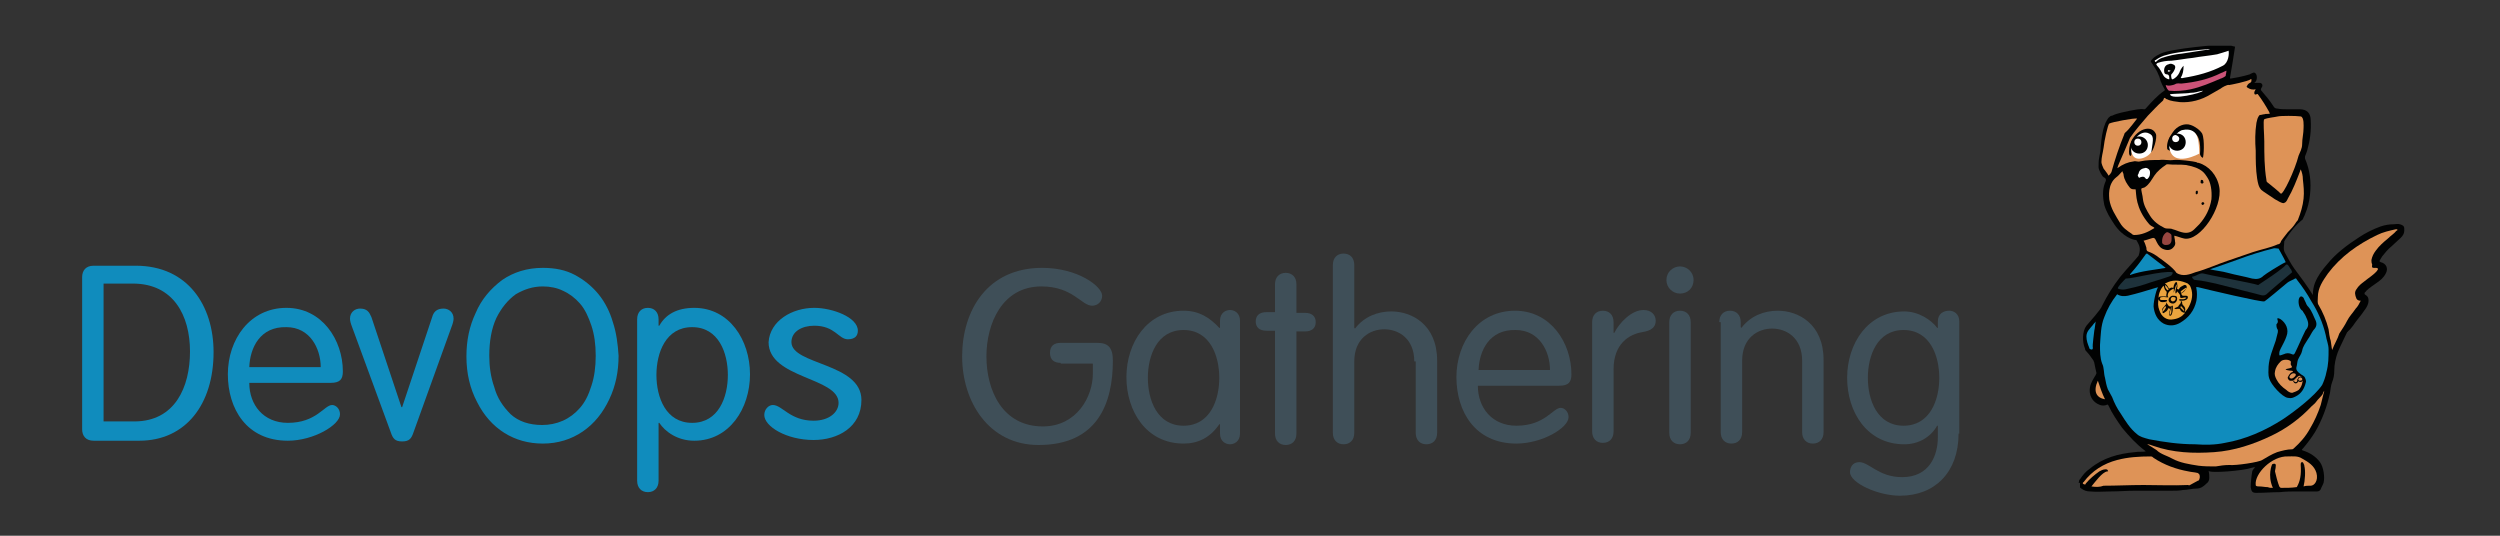 <?xml version="1.0" encoding="utf-8"?>
<!-- Generator: Adobe Illustrator 23.0.6, SVG Export Plug-In . SVG Version: 6.00 Build 0)  -->
<svg version="1.1" id="Ebene_1" xmlns="http://www.w3.org/2000/svg" xmlns:xlink="http://www.w3.org/1999/xlink" x="0px" y="0px"
	 viewBox="0 0 350 75" style="enable-background:new 0 0 350 75;" xml:space="preserve">
<rect x="0" y="0" width="350" height="75" fill="#333333" stroke="none"/>
<style type="text/css">
	.Grün_x0020_bogenförmig{fill:url(#SVGID_1_);stroke:#FFFFFF;stroke-width:0.25;stroke-miterlimit:1;}
	.st0{fill:#108CBD;}
	.st1{fill:#3F4F58;}
	.st2{clip-path:url(#SVGID_3_);}
	.st3{clip-path:url(#SVGID_5_);fill-rule:evenodd;clip-rule:evenodd;fill:#77757A;}
	.st4{clip-path:url(#SVGID_5_);fill-rule:evenodd;clip-rule:evenodd;fill:#010202;}
	.st5{clip-path:url(#SVGID_5_);fill-rule:evenodd;clip-rule:evenodd;fill:#108CBD;}
	.st6{clip-path:url(#SVGID_5_);fill-rule:evenodd;clip-rule:evenodd;fill:#DE9357;}
	.st7{clip-path:url(#SVGID_5_);fill-rule:evenodd;clip-rule:evenodd;fill:#FFFFFF;}
	.st8{clip-path:url(#SVGID_5_);fill-rule:evenodd;clip-rule:evenodd;fill:#1E323B;}
	.st9{clip-path:url(#SVGID_5_);fill-rule:evenodd;clip-rule:evenodd;fill:#EBA43E;}
	.st10{clip-path:url(#SVGID_5_);fill-rule:evenodd;clip-rule:evenodd;fill:#CC5378;}
	.st11{clip-path:url(#SVGID_5_);fill-rule:evenodd;clip-rule:evenodd;fill:#984640;}
	.st12{clip-path:url(#SVGID_5_);fill-rule:evenodd;clip-rule:evenodd;fill:#EBA33E;}
	.st13{clip-path:url(#SVGID_5_);fill-rule:evenodd;clip-rule:evenodd;fill:#0A0702;}
	.st14{clip-path:url(#SVGID_5_);fill-rule:evenodd;clip-rule:evenodd;fill:#FEFEFE;}
	.st15{clip-path:url(#SVGID_5_);fill-rule:evenodd;clip-rule:evenodd;fill:#FCFCFD;}
	.st16{clip-path:url(#SVGID_5_);fill-rule:evenodd;clip-rule:evenodd;fill:#FCFCFC;}
	.st17{clip-path:url(#SVGID_5_);fill-rule:evenodd;clip-rule:evenodd;fill:#E9A23D;}
	.st18{clip-path:url(#SVGID_5_);fill-rule:evenodd;clip-rule:evenodd;fill:#E6A03D;}
	.st19{clip-path:url(#SVGID_5_);fill-rule:evenodd;clip-rule:evenodd;fill:#EEEEEF;}
	.st20{clip-path:url(#SVGID_5_);fill-rule:evenodd;clip-rule:evenodd;fill:#DD9256;}
	.st21{clip-path:url(#SVGID_5_);fill-rule:evenodd;clip-rule:evenodd;fill:#EAA33E;}
	.st22{fill:#0E8CBD;}
</style>
<linearGradient id="SVGID_1_" gradientUnits="userSpaceOnUse" x1="-67.75" y1="713.389" x2="-67.043" y2="712.682">
	<stop  offset="0" style="stop-color:#1DA238"/>
	<stop  offset="0.983" style="stop-color:#24391D"/>
</linearGradient>
<g>
	<path class="st0" d="M11.5,38.8c0-0.9,0.5-1.6,1.6-1.6H19c7.3,0,10.9,5.6,10.9,12.1c0,7.3-3.9,12.4-10.4,12.4h-6.4
		c-1.1,0-1.6-0.7-1.6-1.6V38.8z M14.5,59h4.3c5.7,0,7.8-4.8,7.8-9.8c0-5-2.3-9.5-8-9.5h-4.1V59z"/>
	<path class="st0" d="M34.9,53.6c0,3.1,2,5.6,5.4,5.6c4,0,5.1-2.5,6.2-2.5c0.5,0,1.1,0.5,1.1,1.3c0,1.5-3.7,3.7-7.3,3.7
		c-5.8,0-8.4-4.5-8.4-9.3c0-4.9,3.1-9.3,8.2-9.3c5,0,7.9,4.5,7.9,8.9c0,1.1-0.4,1.6-1.7,1.6H34.9z M44.9,51.4c0-2.6-1.5-5.6-4.8-5.6
		c-3.7-0.1-5.1,2.9-5.2,5.6H44.9z"/>
	<path class="st0" d="M49.3,45.8c-0.2-0.5-0.3-0.9-0.3-1.2c0-0.9,0.7-1.4,1.4-1.4c1,0,1.3,0.5,1.6,1.2l4.2,12.6h0.1l4.2-12.6
		c0.2-0.7,0.6-1.2,1.6-1.2c0.7,0,1.4,0.5,1.4,1.4c0,0.3-0.1,0.7-0.3,1.2l-5.3,14.7c-0.3,0.9-0.6,1.3-1.6,1.3c-1,0-1.3-0.4-1.6-1.3
		L49.3,45.8z"/>
	<path class="st0" d="M89.2,44.7c0-1,0.6-1.6,1.5-1.6c0.9,0,1.5,0.6,1.5,1.6v0.9h0.1c0.9-1.6,2.5-2.5,4.9-2.5c4.9,0,7.8,4.5,7.8,9.3
		s-2.9,9.3-7.8,9.3c-2.4,0-4.1-1.3-4.9-2.5h-0.1v8.1c0,1-0.6,1.6-1.5,1.6c-0.9,0-1.5-0.6-1.5-1.6V44.7z M96.9,59.2
		c3.7,0,5-3.6,5-6.7c0-3.1-1.3-6.7-5-6.7c-3.7,0-5,3.6-5,6.7C91.9,55.6,93.2,59.2,96.9,59.2z"/>
	<path class="st0" d="M114,43.1c2.5,0,6.1,1.3,6.1,3.2c0,0.7-0.4,1.2-1.4,1.2c-1.3,0-1.8-1.9-4.7-1.9c-1.7,0-3.2,0.8-3.2,2.3
		c0,3.2,9.8,2.9,9.8,8.1c0,3.8-3.3,5.6-6.7,5.6c-3.8,0-6.9-1.9-6.9-3.5c0-0.8,0.6-1.4,1.2-1.4c1.3,0,2.4,2.2,5.7,2.2
		c2.2,0,3.5-1.2,3.5-2.5c0-3.6-9.8-3.4-9.8-8.5C107.8,44.9,110.9,43.1,114,43.1z"/>
</g>
<g>
	<path class="st1" d="M148.5,50.8c-0.9,0-1.5-0.4-1.5-1.4c0-1,0.6-1.4,1.5-1.4h5.1c1.5,0,2.2,0.6,2.2,2.5c0,5.9-2.1,11.8-10.4,11.8
		c-7,0-10.7-6.1-10.7-12.4c0-6.4,3.5-12.4,11.2-12.4c5,0,8.4,2.6,8.4,3.9c0,0.8-0.6,1.4-1.4,1.4c-1.5,0-2.7-2.7-7.1-2.7
		c-5.5,0-7.7,5.2-7.7,9.8c0,4.7,2.2,9.8,7.9,9.8c4.7,0,7-4.1,7-7.4v-1.4H148.5z"/>
	<path class="st1" d="M173.6,60.7c0,1.1-0.8,1.5-1.4,1.5c-0.6,0-1.4-0.4-1.4-1.5v-1.3h-0.1c-1.3,1.9-3,2.7-5,2.7c-5.2,0-8-4.5-8-9.3
		s2.9-9.3,8-9.3c2.1,0,3.6,0.9,5,2.4h0.1v-1c0-1.1,0.8-1.5,1.4-1.5c0.6,0,1.4,0.4,1.4,1.5V60.7z M165.7,59.6c3.7,0,5-3.6,5-6.7
		c0-3.1-1.3-6.7-5-6.7c-3.7,0-5,3.6-5,6.7C160.7,56,162,59.6,165.7,59.6z"/>
	<path class="st1" d="M178.5,39.8c0-1,0.6-1.6,1.5-1.6s1.5,0.6,1.5,1.6v4h1.2c1,0,1.5,0.5,1.5,1.3s-0.5,1.3-1.5,1.3h-1.2v14.3
		c0,1-0.6,1.6-1.5,1.6s-1.5-0.6-1.5-1.6V46.3h-1.2c-1,0-1.5-0.5-1.5-1.3s0.5-1.3,1.5-1.3h1.2V39.8z"/>
	<path class="st1" d="M198,50.6c0-3.2-2.2-4.5-4.2-4.5c-2,0-4.2,1.3-4.2,4.5v10c0,1-0.6,1.6-1.5,1.6c-0.9,0-1.5-0.6-1.5-1.6V37.1
		c0-1,0.6-1.6,1.5-1.6c0.9,0,1.5,0.6,1.5,1.6v8.8l0.1,0.1c1.3-1.7,3.2-2.4,5.1-2.4c2.8,0,6.4,1.8,6.4,6.9v10.1c0,1-0.6,1.6-1.5,1.6
		c-0.9,0-1.5-0.6-1.5-1.6V50.6z"/>
	<path class="st1" d="M206.9,54c0,3.1,2,5.6,5.4,5.6c4,0,5.1-2.5,6.2-2.5c0.5,0,1.1,0.5,1.1,1.3c0,1.5-3.7,3.7-7.3,3.7
		c-5.8,0-8.4-4.5-8.4-9.3c0-4.9,3.1-9.3,8.2-9.3c5,0,7.9,4.5,7.9,8.9c0,1.1-0.4,1.6-1.7,1.6H206.9z M217,51.8c0-2.6-1.5-5.6-4.8-5.6
		c-3.7-0.1-5.1,2.9-5.2,5.6H217z"/>
	<path class="st1" d="M222.9,45.1c0-1,0.6-1.6,1.5-1.6c0.9,0,1.5,0.6,1.5,1.6v1.5h0.1c0.7-1.4,2.4-3.2,4.1-3.2
		c1.1,0,1.7,0.7,1.7,1.5c0,0.9-0.6,1.4-1.9,1.6c-1.8,0.3-4,1.6-4,5.2v8.7c0,1-0.6,1.6-1.5,1.6c-0.9,0-1.5-0.6-1.5-1.6V45.1z"/>
	<path class="st1" d="M235.2,37.3c1,0,1.9,0.8,1.9,1.9s-0.8,1.9-1.9,1.9c-1,0-1.9-0.8-1.9-1.9S234.2,37.3,235.2,37.3z M236.7,60.6
		c0,1-0.6,1.6-1.5,1.6c-0.9,0-1.5-0.6-1.5-1.6V45.1c0-1,0.6-1.6,1.5-1.6c0.9,0,1.5,0.6,1.5,1.6V60.6z"/>
	<path class="st1" d="M240.7,45.1c0-1,0.6-1.6,1.5-1.6c0.9,0,1.5,0.6,1.5,1.6v0.7l0.1,0.1c1.3-1.7,3.2-2.4,5.1-2.4
		c2.8,0,6.4,1.8,6.4,6.9v10.1c0,1-0.6,1.6-1.5,1.6c-0.9,0-1.5-0.6-1.5-1.6v-10c0-3.2-2.2-4.5-4.2-4.5c-2,0-4.2,1.3-4.2,4.5v10
		c0,1-0.6,1.6-1.5,1.6c-0.9,0-1.5-0.6-1.5-1.6V45.1z"/>
	<path class="st1" d="M274.2,60.7c0,5.4-3.3,8.7-8.2,8.7c-3.1,0-7-1.8-7-3.3c0-0.6,0.3-1.4,1.3-1.4c1.4,0,2.7,2.1,6,2.1
		c3.8,0,5-3,5-5.6v-1.6h-0.1c-0.9,1.6-2.6,2.6-4.6,2.6c-5.2,0-8-4.5-8-9.3s2.9-9.3,8-9.3c2,0,3.8,1.2,4.6,2.3h0.1V45
		c0-1.1,0.8-1.5,1.6-1.5c0.6,0,1.4,0.4,1.4,1.5V60.7z M266.5,59.6c3.7,0,5-3.6,5-6.7c0-3.1-1.3-6.7-5-6.7c-3.7,0-5,3.6-5,6.7
		C261.5,56,262.8,59.6,266.5,59.6z"/>
</g>
<g id="Dog_x5F_Original">
	<g>
		<defs>
			<rect id="SVGID_2_" x="291" y="6.4" width="45.6" height="62.6"/>
		</defs>
		<clipPath id="SVGID_3_">
			<use xlink:href="#SVGID_2_"  style="overflow:visible;"/>
		</clipPath>
		<g class="st2">
			<defs>
				<rect id="SVGID_4_" x="291" y="6.4" width="45.6" height="62.6"/>
			</defs>
			<clipPath id="SVGID_5_">
				<use xlink:href="#SVGID_4_"  style="overflow:visible;"/>
			</clipPath>
			<path class="st3" d="M336.6,32.4C336.6,32.4,336.6,32.4,336.6,32.4c0-0.1,0-0.2,0-0.3c0,0,0,0,0,0V32.4z"/>
			<path class="st4" d="M291,67.6c0.1-0.1,0-0.4,0.2-0.5c0.4-0.6,0.8-1.1,1.4-1.5c1.8-1.5,4-2.1,6.3-2.3c0.5-0.1,1,0,1.5-0.1
				c-0.1-0.1-0.1-0.1-0.1-0.1c-1.2-0.9-2.2-2-3.2-3.2c-0.7-1-1.4-2-1.9-3.1c-0.1-0.2-0.2-0.2-0.3-0.1c-0.3,0.1-0.6,0.1-0.9,0
				c-1.1-0.4-1.6-1.4-1.4-2.5c0.1-0.6,0.5-1.2,0.8-1.7c0-0.1,0.1-0.1,0.1-0.3c-0.1-0.4-0.2-0.9-0.3-1.4c0-0.1-0.1-0.2-0.1-0.3
				c-0.3-0.4-0.6-0.9-1-1.3c-0.1-0.1-0.2-0.2-0.2-0.4c-0.4-0.9-0.4-2.4,0.2-3.2c0.4-0.5,2-2.2,2.2-2.8c0.7-1.4,1.5-2.7,2.5-4
				c0.8-1,2.4-2.7,2.6-3c0.4-1.1,0-1.6-0.2-2c-0.1-0.2-0.1-0.2-0.2-0.2c-0.3,0-1.8-0.4-3-2.2c-0.6-0.9-1.1-1.7-1.4-2.7
				c-0.2-1-0.3-2.1,0.1-3.1c0.2-0.4,0.2-0.6-0.2-0.8c-0.2-0.1-0.7-1-0.7-1.4c0-0.5,0-0.9,0.1-1.4c0.1-0.5,0.2-1,0.2-1.5
				c0.1-1,0.2-2.1,0.6-3.1c0-0.1,0.4-0.9,0.6-1c0.1-0.1,0.2-0.2,0.4-0.2c0.8-0.4,1.7-0.5,2.5-0.7c0.7-0.1,1.3-0.3,2-0.2
				c0.1,0,0.2-0.1,0.2-0.1c0.8-0.9,1.6-1.8,2.6-2.5c0,0,0.1-0.1,0.1-0.1c-0.1-0.2-0.5-0.9-0.5-1c-0.2-0.3-0.2-0.8-0.4-1.1
				c-0.2-0.6-0.6-1.1-0.9-1.6c-0.2-0.3-0.3-0.3,0.1-0.7c0.3-0.3,0.7-0.5,1.1-0.7c1.4-0.7,8.4-1.3,8.6-1.2c0.4,0.1,0.8,0.1,1.2,0.1
				c0.2,0,0.3,0.1,0.5,0.1c0,0,0.1,0,0.1,0.1c0,0.1-0.6,3.8-0.7,4.3c0,0.1,0,0.1,0.1,0.1c0.1,0,1.8-0.3,2.7-0.6
				c0.1-0.1,0.2-0.1,0.4-0.2c0.2-0.1,0.3,0,0.4,0.1c0.2,0.2,0.3,1-0.2,1.3c0.2,0,0.4,0,0.6,0c0.2,0,0.4,0,0.5,0.2
				c0.1,0.2,0,0.4-0.1,0.5c-0.1,0.2-0.1,0.3,0,0.4c0.6,0.7,1.2,1.4,1.7,2.2c0.1,0.2,0.3,0.3,0.5,0.3c0.5,0.1,1.1,0.1,1.6,0.1
				c0.5,0,1.1,0,1.6,0c1,0,1.5,0.6,1.5,1.5c0.1,1.5-0.1,2.9-0.5,4.3c-0.1,0.3-0.2,0.6-0.3,0.8c0,0.1,0,0.2,0,0.3
				c0.7,1.6,0.9,3.3,0.7,5.1c-0.1,0.9-0.3,1.8-0.7,2.7c0,0.1-0.3,0.6-0.3,0.7c-1.1,0.9-1.7,1.7-2.5,2.9c0,0.1-0.1,0.1-0.1,0.2
				c0,0.5-0.2,1.1,0.1,1.6c0.4,0.7,0.8,1.5,1.3,2.2c0.9,1.2,1.8,2.4,2.6,3.7c0-0.6,0.1-1.2,0.3-1.7c0.4-1,1-1.8,1.7-2.6
				c1.2-1.5,2.8-2.7,4.5-3.8c0.9-0.6,1.9-1.1,3-1.5c0.6-0.2,1.2-0.3,1.8-0.3c0.3,0,0.6-0.1,0.9,0c0.3,0.1,0.6,0.2,0.6,0.6
				c0,0.1,0,0.2,0,0.3c0,0.4-0.2,0.7-0.5,1c-0.4,0.4-0.9,0.8-1.3,1.2c-0.5,0.4-0.9,0.9-1.3,1.4c-0.1,0.2-0.2,0.3-0.3,0.5
				c-0.1,0.2-0.1,0.2,0.1,0.3c0.8,0.2,1.1,0.9,0.7,1.6c-0.3,0.6-0.8,1-1.4,1.4c-0.4,0.3-0.9,0.6-1.3,1c-0.1,0.1-0.1,0.2-0.2,0.2
				c-0.1,0.2-0.1,0.3,0.1,0.4c0.3,0.2,0.4,0.4,0.4,0.8c0,0.4-0.2,0.8-0.4,1.1c-0.4,0.6-0.8,1.1-1.2,1.6c-0.4,0.5-0.7,1.1-1.3,1.6
				c0,0,0,0.1-0.1,0.1c-0.4,0.9-0.9,1.8-1.3,2.8c-0.3,0.8-0.5,1.7-0.5,2.6c0,0.6-0.1,1.1-0.3,1.6c-0.2,0.5-0.2,1-0.3,1.5
				c-0.4,1.9-1.1,3.8-2.1,5.5c-0.5,0.8-1.1,1.6-1.7,2.3c-0.2,0.2-0.2,0.2,0.1,0.3c0.9,0.3,1.7,0.8,2.3,1.6c0.5,0.7,0.7,2.1,0.5,2.9
				c-0.1,0.3-0.3,0.6-0.4,0.9c-0.1,0.2-0.3,0.3-0.5,0.3c-0.9,0-1.7,0-2.6,0c-0.9,0-1.8,0-2.6,0.1c-1.1,0-2.2,0.1-3.3,0.1
				c-0.6,0-0.7-0.2-0.8-0.8c0-0.5,0.1-1.6,0.2-2.1c0-0.3,0.3-0.5,0.4-0.7c-0.2,0-0.4,0.1-0.5,0.1c-1.1,0.4-5.9,0.8-6,0.4
				c0.1,0.4,0.1,0.7,0.1,1c0,0.3-0.1,0.6-0.4,0.8c-0.4,0.4-0.8,0.7-1.4,0.7c-0.6,0-1.3,0.2-1.9,0.2c-0.5,0.1-1.1,0.1-1.6,0.1
				c-1.7,0-3.4,0-5.1,0c-1.1,0-2.3,0.1-3.4,0.1c-1,0-1.9,0.1-2.9,0c-0.4,0-0.8-0.1-1.2-0.4c-0.1-0.1-0.2-0.1-0.2-0.2
				c0-0.2,0-0.3,0-0.5V67.6"/>
			<path class="st5" d="M301.5,42.9c0.1,1,0.5,1.9,1.4,2.4c0.8,0.4,1.6,0.3,2.3-0.1c1.2-0.7,2-1.7,2.3-3.1c0.1-0.6,0.1-1.2,0-1.7
				c0-0.1-0.1-0.2,0-0.2c0,0,0.1,0,0.2,0c1.6,0.4,8.8,2.1,9.3,2c0.1,0,2.5-2,3.2-2.6c0.2-0.2,1-0.5,1.1-0.6c0.2-0.1,0.2,0.1,0.3,0.2
				c0.7,0.9,1.4,1.9,2,3c0.9,1.4,1.6,3,2,4.7c0.1,0.7,0.4,1.3,0.4,2c0,1.1,0,2.1-0.3,3.2c-0.1,0.6-0.4,1.4-0.6,1.8
				c-1,1.5-3.7,3.6-5.5,4.8c-2.5,1.6-5.2,2.8-8.1,3.3c-1.4,0.3-2.8,0.3-4.2,0.2c-2.2,0-4.3-0.3-6.4-0.7c-0.4-0.1-0.7-0.2-1-0.3
				c-0.2-0.1-0.5-0.2-0.7-0.4c-1-0.8-1.6-1.8-2.3-2.9c-0.5-0.7-0.9-1.5-1.2-2.3c-0.2-0.4-0.4-0.7-0.6-1.1c-0.2-0.5-0.3-1.1-0.4-1.6
				c-0.2-0.7-0.1-1.4-0.4-2c-0.3-0.8-0.3-1.7-0.3-2.6c0.1-1.3,0.1-2.7,0.6-3.9c0.4-1.1,1-2.2,1.8-3.2c0.5,0.3,1,0.3,1.5,0.2
				c1.3-0.3,2.6-0.7,3.9-1.1c0.1,0,0.3-0.1,0.4-0.1C302,40.1,301.5,42,301.5,42.9"/>
			<path class="st6" d="M302.3,36.1c-0.5-0.4-1-0.7-1.6-0.9c-0.2-0.1-0.2-0.3-0.2-0.5c-0.1-0.3-0.2-0.7-0.4-1c0.4-0.1,0.7-0.2,1-0.3
				c0.1,0,0.5-0.3,0.7,0.2c0.2,0.4,0.4,0.9,0.9,1.2c0.6,0.3,1.2,0.3,1.6-0.2c0.2-0.2,0.3-0.5,0.2-0.8c0-0.3-0.1-0.5-0.1-0.8
				c0.5,0.1,0.9,0.3,1.4,0.4c2.2,0.4,5.4-4.3,4.9-7.2c-0.3-1.7-1.5-3-2.9-3.4c-0.1,0-0.2,0-0.3-0.1c-0.3-0.1-2.6-0.4-3.2-0.3
				c-0.7,0.1-1.3-0.1-2,0c-0.9,0-1.8,0-2.7,0.2c-0.3,0.1-0.6-0.1-0.9,0c-0.8,0.1-1.5,0.4-2.2,0.9c0,0-0.1,0-0.1,0.1
				c0.1-0.3,0.2-0.6,0.3-0.8c0.6-1.4,0.9-2,1.5-3.5c0.6-0.9,1.8-2.3,2.5-3.1c0.7-0.7,1.3-1.4,2.1-2.1c0,0,0,0,0,0
				c0.1-0.1,0.1-0.3,0.2-0.4c0.2,0,0.2,0.2,0.4,0.2c0.6,0.3,1.2,0.3,1.8,0.4c1.5,0.1,3-0.3,4.3-1.1c0.5-0.3,0.9-0.5,1.4-0.8
				c0.1-0.1,0.9-0.6,1.2-0.5c0.1,0,2.6-0.5,3-0.8c0.1-0.1,0.1,0,0.1,0.1c0,0.2,0,0.3-0.2,0.4c-0.2,0.1-0.3,0.2-0.4,0.4
				c-0.1,0.1-0.1,0.2,0.1,0.3c0.3,0.2,0.7,0.3,1.1,0.2c-0.1,0.2-0.2,0.3-0.2,0.5c0,0.2,0.1,0.3,0.3,0.2c0.1,0,0.1-0.1,0.2,0
				c0.6,0.8,1.1,1.6,1.6,2.5c0,0,0,0.1,0.1,0.2c-0.3,0.1-0.6,0-0.8,0.1c-0.2,0-0.4,0.1-0.6,0.1c-0.1,0-0.1,0.1-0.2,0.2
				c-0.2,0.3-0.2,0.6-0.3,0.9c-0.2,1.3-0.2,2.6-0.1,3.9c0,1.3,0,2.6,0.2,3.9c0.1,0.6,0.2,1.2,0.6,1.6c0.2,0.2,1.5,1,1.9,1.3
				c0.2,0.1,1.1,0.7,1.3,0.5c0.3-0.1,0.4-0.4,0.5-0.6c0.7-1.2,1.2-2.5,1.7-3.8c0-0.1,0.1-0.2,0.1-0.3c0.2,0.5,0.3,0.9,0.3,1.4
				c0.1,0.9,0.2,1.8,0.1,2.7c-0.1,1-0.4,2-0.8,3c-0.1,0.2-0.2,0.2-0.3,0.4c-0.3,0.5-0.7,0.9-1.1,1.3c-0.2,0.3-1,1.2-1,1.4
				c-0.1,0.2-0.2,0.3-0.4,0.3c-1.1,0.5-2.3,0.7-3.5,1.1c-1.2,0.4-2.3,0.8-3.5,1.2c-1.5,0.5-3,1.2-4.5,1.6c-0.8,0.3-1.8,0.7-2.7,0.1
				C304.3,37.5,302.6,36.3,302.3,36.1"/>
			<path class="st6" d="M309.6,27.9c-0.2,1.3-0.8,2.5-1.7,3.5c-0.2,0.2-0.5,0.5-0.7,0.7c-0.5,0.5-1.1,0.6-1.8,0.4
				c-0.4-0.1-0.8-0.3-1.2-0.4c-0.2-0.1-0.4-0.1-0.6-0.1c-0.2,0-0.4,0-0.6-0.1c-0.8-0.4-1.5-0.9-2-1.7c-0.5-0.8-0.9-1.5-1-2.4
				c0-0.3-0.3-1.3-0.2-1.4c0.1-0.1,0.4-0.1,0.5-0.2c0.6-0.4,0.9-1,1.3-1.6c0.4-0.6,1-1.1,1.6-1.5c0.1-0.1,0.2-0.1,0.3-0.1
				c0.8,0.1,1.7,0,2.5,0.1c2.4,0.4,2.7,1.3,3,1.7C309.5,25.5,309.7,26.7,309.6,27.9"/>
			<path class="st6" d="M326.5,49c-0.1-0.4-0.1-0.8-0.2-1.3c-0.1-0.2-0.3-1.4-0.3-1.6c-0.3-1.2-0.8-2.4-1.4-3.4
				c-0.2-0.3-0.1-0.7-0.1-1.1c0-1.3,0.7-2.3,1.4-3.3c1.8-2.4,4.2-4.1,6.9-5.4c0.8-0.4,1.7-0.6,2.6-0.8c0.1,0,0.2,0,0.2,0
				c0.1,0.1,0,0.2-0.1,0.2c-0.3,0.4-0.8,0.7-1.2,1.1c-0.6,0.5-1.2,1-1.7,1.7c-0.3,0.4-0.5,0.8-0.6,1.3c0,0.2,0,0.4,0.1,0.6
				c0,0,0,0,0,0.1c-0.1,0.5,0.2,0.4,0.5,0.4c0.1,0,0.2,0,0.3,0.1c0.1,0.1-0.1,0.2-0.1,0.3c-0.5,0.6-1.2,1-1.8,1.5
				c-0.4,0.3-0.8,0.6-1.1,1.1c-0.3,0.4-0.2,0.8,0,1.3c0.1,0.2,0.3,0.3,0.6,0.3c-0.2,0.4-0.4,0.8-0.7,1.1c-0.4,0.6-0.9,1.1-1.2,1.7
				c-0.3,0.6-0.7,1.2-1.1,1.8C327.3,47.4,326.8,48.2,326.5,49"/>
			<path class="st6" d="M300.6,62.2c0.3,0,0.5,0.1,0.8,0.2c2.8,1,5.7,1.1,8.6,0.9c2.8-0.2,5.5-1.1,8-2.3c2.1-1,4-2.4,5.6-4.1
				c0.2-0.2,0.5-0.4,0.7-0.7c0.1-0.2,0.8-0.8,0.9-1.1c0-0.1,0.1-0.3,0.2-0.4c-0.2,0.7-0.3,1.3-0.5,2c-0.4,1.2-0.9,2.3-1.5,3.3
				c-0.6,1.1-1.4,2-2.3,2.8c-0.1,0.1-0.2,0.1-0.2,0.1c-0.7,0-1.4,0.2-2.1,0.4c-0.8,0.3-1.4,0.7-2.1,1.1c-0.4,0.3-3.7,0.8-4.6,0.7
				c-0.7,0-1.3,0.1-1.9,0.2c-0.8,0-1.6,0-2.4-0.1c-1.3-0.2-2.6-0.4-3.7-1c-0.7-0.4-1.6-0.6-2.2-1.2C301.4,62.7,301,62.4,300.6,62.2"
				/>
			<path class="st6" d="M319.3,27.1c-0.4-0.4-1.4-1.2-1.9-1.6c-0.1-0.1-0.1-0.2-0.1-0.3c-0.3-1.8-0.3-3.6-0.3-5.4c0-1-0.2-3,0-3.1
				c0.4-0.2,1.5-0.3,1.9-0.4c0.4-0.1,2.5-0.1,3.2,0c0.5,0.1,0.4,1.4,0.4,1.6c0,0.8-0.2,1.5-0.2,2.3c0,0.6-0.3,1.1-0.5,1.6
				C321.3,23.8,319.6,27.4,319.3,27.1"/>
			<path class="st6" d="M292.8,68.1c0.5-0.6,1.5-2,2.2-2.1c0.1,0,0.2,0,0.1-0.1c0-0.1-0.1-0.2-0.3-0.2c-0.4,0-0.7,0.2-0.9,0.3
				c-0.7,0.5-1.3,1-1.9,1.7c0,0.1-0.1,0.2-0.2,0.1c-0.2,0-0.3-0.2-0.1-0.3c1.2-1.6,2.8-2.6,4.7-3.1c1.5-0.4,3.1-0.5,4.7-0.5
				c0.2,0,0.3,0.1,0.4,0.2c1.5,1,3.2,1.6,4.9,1.9c0.4,0.1,0.8,0.1,1.2,0.2c0.1,0,0.2,0.1,0.3,0.2c0.1,0.2,0.1,0.5,0,0.7
				c0,0.1-0.1,0.2-0.2,0.2c-0.4,0.2-0.7,0.4-1.1,0.6c-0.1,0.1-0.2,0-0.3,0c-2.1,0.1-4.1,0-6.2,0c-1.9,0-3.8,0.1-5.6,0.1
				C294,68.2,293.4,68.2,292.8,68.1"/>
			<path class="st6" d="M297.3,24.5c0.1,0.7,0.5,1.3,0.9,1.8c0.2,0.2,0.4,0.2,0.6,0.2c0.2,0,0.2,0,0.2,0.1c0.1,0.5-0.1,2.5,1.9,4.8
				c0.2,0.2,0.4,0.3,0.6,0.4c0.1,0.1,0.2,0.1,0,0.2c-0.8,0.5-1.7,0.9-2.7,0.9c-0.2,0-0.3-0.1-0.4-0.2c-0.6-0.4-1.2-0.8-1.6-1.5
				c-0.6-1-1.3-2-1.5-3.3c0-0.3-0.3-2.1,1-3.1c0.3-0.2,0.5-0.5,0.8-0.8c0.1,0,0.1,0.1,0.1,0.2C297.3,24.3,297.3,24.4,297.3,24.5"/>
			<path class="st5" d="M309.4,37.7c1.5-0.5,2.6-0.9,4-1.4c1.6-0.6,3.2-1.1,4.8-1.5c0.2-0.1,0.5,0,0.8,0c0.3,0.6,0.7,1.2,1,1.9
				c-0.7,0.3-2.9,1.7-3.1,1.9c-0.5,0.5-1,0.5-1.6,0.4c-1.1-0.3-2.3-0.5-3.4-0.8C311.3,38,309.6,37.8,309.4,37.7"/>
			<path class="st7" d="M312,7.1c0.1,0.4,0,1.7-0.8,2.1c-1.7,0.9-3.6,1.4-5.5,1.7c-0.1,0-0.2,0.1-0.4,0c0.3-0.5,0.4-1,0.4-1.7
				c-0.3,0.3-0.5,0.7-0.6,1c-0.2,0.4-0.5,0.7-0.9,0.9c0,0-0.1,0-0.1,0c-0.1,0-0.2-0.6-0.1-0.7c0.2-0.2,0.4-0.5,0.5-0.8
				c0.1-0.3,0-0.5-0.3-0.6c-0.2-0.1-0.4-0.1-0.6,0c-0.5,0.1-0.7,0.6-0.6,1.1c0,0.1,0.1,0.3,0.3,0.3c0.3,0,0.4,0.2,0.4,0.5
				c0,0.1,0,0.1,0,0.2c-0.3,0-0.7-0.3-0.8-0.5c-0.3-0.5-0.5-1-0.9-1.4c-0.2-0.2-0.1-0.3,0.1-0.4c0.6-0.2,1.2-0.3,1.9-0.3
				c1-0.1,2-0.3,3-0.4c1.1-0.2,2.3-0.3,3.4-0.5C310.8,7.5,311.7,7.2,312,7.1"/>
			<path class="st6" d="M322.5,68.1c0.2-0.8,0.3-2.2,0.1-2.9c0,0,0-0.1,0-0.1c-0.1-0.1-0.1-0.4-0.3-0.4c-0.2,0-0.2,0.2-0.2,0.4
				c0.1,1.4-0.1,2.3-0.5,3c0,0.1-0.1,0.1-0.1,0.1c-0.7,0.1-1.4,0.1-2.1,0.1c-0.2,0-0.2-0.1-0.3-0.2c-0.2-0.5-0.5-1.6-0.6-2.1
				c0-0.2,0.1-0.4,0.1-0.7c0.1-0.5-0.3-0.4-0.5-0.3c0,0-0.7,1.5,0.1,3.3c-0.3,0-0.5,0-0.7-0.1c-0.4,0-0.8-0.1-1.2-0.1
				c-0.2,0-0.5,0-0.5-0.2c-0.2-1.6,2.3-4.1,4.5-4c0.7,0,1.4-0.1,2,0.3c0.9,0.5,1.7,1,2,2c0.3,1.1-0.3,1.8-0.8,1.8
				C323.1,68,322.8,68,322.5,68.1"/>
			<path class="st8" d="M320.9,38.1c0,0-0.1,0.1-0.1,0.1c-0.7,0.6-3.1,2.6-3.5,3c-0.4,0.3-0.8,0.1-1.2,0c-2-0.5-3.9-1-5.9-1.5
				c-0.9-0.2-1.8-0.4-2.8-0.5c-0.1,0-0.2,0-0.3-0.1c-0.1-0.1-0.2-0.2-0.2-0.3c0-0.1,0.1-0.1,0.2-0.1c0.1,0,0.2-0.1,0.3-0.1
				c0.4-0.2,0.7-0.4,1.1-0.3c0.2,0.1,7.2,1.4,7.6,1.6c0.1,0,0.1,0,0.2-0.1c1.2-0.8,2.3-1.5,3.4-2.4c0.1-0.1,0.2-0.2,0.3-0.3
				c0.1-0.1,0.2-0.1,0.3,0c0.2,0.2,0.3,0.5,0.5,0.7C320.8,38,320.9,38,320.9,38.1"/>
			<path class="st6" d="M295.2,24.6c-0.2-0.4-0.5-0.7-0.7-1c-0.1-0.2-0.3-0.7-0.3-0.9c0-0.7,0.2-1.3,0.3-2c0.1-1,0.6-3.3,0.8-3.4
				c0.3-0.2,3.5-0.8,3.9-0.7c-0.1,0.1-1.1,1.5-1.6,1.9c-0.1,0.1-0.2,0.2-0.2,0.3c-0.7,1.7-1.3,3.5-1.8,5.3
				C295.5,24.3,295.4,24.4,295.2,24.6"/>
			<path class="st8" d="M304.1,38.1c0.1,0,0.1,0.2,0,0.3c-0.1,0.2-0.2,0.2-0.4,0.3c-1.1,0.4-2.3,0.7-3.4,1.1
				c-0.9,0.3-1.8,0.5-2.7,0.7c-0.4,0.1-0.9,0-1.1-0.1c-0.1-0.2,0.8-1.1,1.1-1.4C298.7,39,302.6,37.9,304.1,38.1"/>
			<path class="st9" d="M305.9,43.8c-0.4,0.5-0.9,0.8-1.6,0.9c-0.9,0.2-1.7-0.3-2-1.3c-0.2-0.5-0.2-1-0.1-1.5
				c0.1,0.3,0.3,0.4,0.5,0.4c0.2,0,0.4,0,0.6-0.1c0.1,0,0.1-0.1,0.1-0.1c0-0.1-0.1-0.1-0.2-0.1c-0.2,0-0.3,0-0.5,0
				c-0.2,0-0.3,0-0.3-0.2c0-0.2,0.2-0.2,0.3-0.2c0.3-0.1,0.6,0.1,0.9,0c-0.2-0.1-0.1-0.2-0.1-0.4c0.1-0.4,0.4-0.6,0.8-0.8
				c0.1,0.2,0,0.4,0,0.6c0.2-0.4,0.2-0.8,0.4-1.2c0.1,0.2,0,0.4-0.1,0.7c0,0.2-0.1,0.4,0,0.6c0.2-0.1,0.1-0.2,0.2-0.3
				c0.4,0.4,0.5,0.6,0.4,0.8c0.2,0.3,0.6-0.1,0.9,0.1c-0.2,0.2-0.4,0.2-0.6,0.2c-0.1,0-0.1,0-0.2,0c-0.1,0-0.2-0.1-0.2,0.1
				c0,0.1,0.1,0.1,0.2,0.1c0,0,0,0.1,0.1,0.1c0,0.4-0.4,1-0.8,1c0.1,0,0.3,0,0.4,0c0.2-0.1,0.3,0,0.4,0.1
				C305.4,43.6,305.7,43.6,305.9,43.8"/>
			<path class="st10" d="M303.2,11.9c0.4,0.2,1.1,0,1.3-0.1c0.3-0.2,0.6-0.1,0.9-0.1c2-0.2,3.8-0.6,5.6-1.5c0.1,0,0.6-0.3,0.7-0.3
				c0,0.3-0.1,0.5-0.1,0.7c0,0.1-0.6,0.4-0.7,0.4c-1.4,0.6-2.8,1.2-4.2,1.5c-0.9,0.2-2.1,0.3-3,0.2
				C303.5,12.7,303.2,12.1,303.2,11.9"/>
			<path class="st5" d="M303.2,37.5c-1.6,0.3-3.3,0.4-5,1c0,0,0,0,0-0.1c0.2-0.2,0.4-0.5,0.6-0.7c0.6-0.7,1.1-1.4,1.6-2.1
				c0.1-0.1,0.1-0.1,0.2-0.1C301.4,36.1,302.3,36.8,303.2,37.5C303.2,37.5,303.2,37.5,303.2,37.5"/>
			<path class="st9" d="M305.3,42.2c0,0,0-0.1,0-0.1c0.2,0,0.5,0,0.7-0.1c0.2-0.1,0.3-0.2,0.3-0.4c0-0.2-0.2-0.2-0.4-0.2
				c-0.1,0-0.2,0-0.3,0c-0.1,0-0.1-0.1-0.2-0.2c-0.1-0.1,0-0.1,0.1-0.2c0.2-0.1,0.4-0.3,0.5-0.5c0.1-0.1,0.2-0.3,0.1-0.5
				c-0.2-0.2-0.3-0.1-0.5,0c-0.2,0.1-0.4,0.2-0.5,0.4c0,0-0.1,0.2-0.2,0.1c-0.1-0.1-0.2-0.1-0.1-0.2c0.1-0.2,0-0.4,0-0.6
				c0-0.1,0-0.2-0.1-0.2c-0.1,0-0.2,0.1-0.2,0.1c-0.1,0.2-0.2,0.4-0.2,0.6c0,0,0,0.1-0.1,0.1c-0.2-0.1-0.3,0-0.5,0.1
				c-0.1,0-0.1-0.1-0.1-0.1c-0.1-0.2-0.3-0.5-0.5-0.6c0.1-0.1,0.3-0.1,0.4-0.2c1-0.4,1.9-0.2,2.8,0.2c0.1,0.1,0.2,0.2,0.3,0.3
				c0.4,0.8,0.4,1.7,0,2.6c-0.2,0.5-0.5,0.9-0.8,1.2c-0.1,0-0.1-0.1-0.1-0.2c0-0.2-0.1-0.5-0.2-0.6c-0.1-0.1-0.2-0.3-0.2-0.5
				C305.4,42.3,305.4,42.3,305.3,42.2"/>
			<path class="st5" d="M293.4,45c-0.1,0.5-0.1,0.9-0.2,1.3c0,0.2-0.3,2.1-0.2,2.4c0,0.2-0.1,0.3-0.3,0.2c-0.1,0-0.2-0.1-0.2-0.2
				c-0.2-0.5-0.4-1-0.4-1.6c0-0.7,0.5-1.1,0.9-1.6C293.1,45.3,293.3,45.2,293.4,45"/>
			<path class="st6" d="M293.7,53.3c0.3,0.9,0.6,1.8,1,2.6C293.5,55.7,293,54.8,293.7,53.3"/>
			<path class="st11" d="M303.4,32.5c0.2,0,0.6,0.3,0.6,0.4c0,0.3,0.1,0.8-0.1,1.1c-0.1,0.2-0.3,0.3-0.7,0.3c-0.4,0-0.5-0.3-0.5-0.3
				C302.6,32.9,303.3,32.5,303.4,32.5"/>
			<path class="st12" d="M302.2,41.7c0-0.6,0.3-1.3,0.7-1.7c0.1,0.2,0.1,0.5,0.3,0.7c0.3,0.2,0,0.5,0.1,0.8c0,0.1-0.1,0-0.1,0
				c-0.2,0-0.3,0-0.5,0C302.4,41.5,302.3,41.5,302.2,41.7"/>
			<path class="st13" d="M305.3,42.2c0.2-0.1,0.2,0.1,0.2,0.2c0,0.2,0.1,0.3,0.2,0.4c0.2,0.2,0.3,0.4,0.2,0.8c0,0,0,0.1,0,0.1
				l-0.1,0.1c-0.3-0.1-0.5-0.2-0.6-0.5c-0.1-0.1-0.2-0.1-0.3-0.1c-0.2,0.1-0.3,0.1-0.5,0c0.2-0.2,0.6-0.2,0.6-0.4
				C305.1,42.6,305.4,42.5,305.3,42.2"/>
			<path class="st14" d="M300.4,23.5c0.2,0,0.6,0.2,0.6,0.6c0,0.3,0,0.6-0.3,0.9c-0.1,0.1-0.2,0.1-0.3,0c-0.2-0.3-0.4-0.3-0.7-0.2
				c-0.1,0-0.2,0.2-0.3,0c-0.1-0.2-0.2-0.2,0-0.5C299.5,23.8,299.8,23.6,300.4,23.5"/>
			<path class="st15" d="M309.4,6.9c-0.7,0.1-3.2,0.5-3.9,0.6c-1,0.1-1.9,0.3-2.8,0.6c-0.3,0.1-0.6,0.3-0.8,0.5c0,0-0.1,0.2-0.2,0
				c-0.1-0.1,0-0.2,0.1-0.2c0.4-0.3,1-0.6,1.5-0.7c1.2-0.4,4.3-0.7,5.6-0.8C308.9,6.9,309.1,6.8,309.4,6.9"/>
			<path class="st16" d="M308.4,12.7c0,0.3-4.5,1.4-4.6,0.5c0.4-0.1,2.5-0.1,2.8-0.2C307.4,13,307.7,12.8,308.4,12.7
				C308.4,12.6,308.4,12.6,308.4,12.7"/>
			<path class="st17" d="M305.4,41c-0.1,0-0.1-0.1-0.1-0.1c0-0.1,0-0.1,0-0.1c0.2-0.2,0.4-0.3,0.7-0.5c0.1,0,0.1,0,0.1,0.1
				C306.1,40.4,305.5,41,305.4,41"/>
			<path class="st18" d="M303.1,39.9c0.3,0.2,0.4,0.4,0.5,0.6c0,0.1,0,0.1-0.1,0.1c-0.1,0.1-0.1,0-0.1,0
				C303.2,40.4,303.1,40.2,303.1,39.9"/>
			<path class="st19" d="M303.9,9.9c-0.1,0.1-0.3,0.2-0.4,0.1c0,0,0-0.1,0-0.1C303.6,9.7,303.7,9.9,303.9,9.9"/>
			<path class="st4" d="M318.8,44.6c0.2-0.1,0.3,0,0.5,0.1c0.7,0.5,1.2,1.4,0.8,2.4c-0.2,0.6-0.5,1.1-0.8,1.7
				c-0.1,0.2-0.2,0.4-0.2,0.7c0,0.3,0,0.3,0.3,0.2c0.1,0,0.2-0.1,0.3-0.1c0.4-0.2,0.8-0.2,1.2,0c0.2,0.1,0.3,0,0.4-0.2
				c0.5-1,0.9-2,1.4-3c0-0.1,0.1-0.1,0.1-0.2c0.5-0.5,0.4-1.1,0.1-1.7c-0.1-0.3-0.3-0.6-0.5-0.9c0-0.1-0.1-0.1-0.2-0.2
				c-0.4-0.4-0.5-1.3-0.3-1.7c0.1-0.1,0.1-0.2,0.3-0.2c0.1,0,0.2,0.1,0.3,0.2c0.1,0.3,0.3,0.6,0.4,0.9c0.1,0.2,0.2,0.3,0.3,0.4
				c0.5,0.6,0.7,1.3,1,1.9c0.2,0.5,0.1,0.9-0.3,1.3c-0.3,0.4-0.5,0.9-0.8,1.3c-0.3,0.5-0.7,1-0.8,1.6c-0.1,0.5-0.4,0.8-0.6,1.3
				c-0.1,0.3-0.1,0.7-0.2,1c-0.1,0.4,0.2,0.7,0.5,0.9c0.2,0.2,0.6,0.3,0.7,0.6c0.1,0.2,0.2,0.5,0.1,0.7c-0.2,0.8-0.6,1.5-1.4,1.9
				c-0.4,0.2-0.6,0.3-1.1,0.2c-0.8-0.1-2.4-1.9-2.6-2.7c-0.2-0.6-0.1-1.1-0.1-1.7c0.1-1.3,0.6-2.4,1-3.6c0.1-0.4,0.2-0.8,0.3-1.2
				c0-0.1,0-0.2,0-0.3c-0.2-0.3-0.2-0.5-0.2-0.8C319,45.1,318.9,44.9,318.8,44.6"/>
			<path class="st4" d="M303.8,20.6c0,0.2,0,0.3,0,0.5c-0.1-0.1-0.3,0-0.4-0.3c-0.1-0.9,0.3-1.6,0.8-2.3c0.6-0.9,1.7-1.3,2.5-1
				c0.6,0.2,1.3,0.7,1.6,1.2c0.4,0.9,0.2,3.3,0.1,3.4c-0.2-0.1-0.3-0.2-0.4-0.5c0.1-1.5,0-3.2-1.8-3.4
				C304.5,18,303.7,20.7,303.8,20.6"/>
			<path class="st4" d="M298.4,21.6c0,0.1-0.1,0.3-0.2,0.2c-0.1-0.1-0.2-0.3-0.1-1.1c0.4-2.4,3-3.5,3.7-2c0.3,0.5-0.4,2.7-0.7,2.6
				c-0.2-0.8,0.8-2.1-0.3-2.5c-2,0-2,1.3-2.4,2.2C298.4,21,298.4,21.3,298.4,21.6"/>
			<path class="st7" d="M303.7,20.6c0.2-0.9,1.1-2.3,1.9-2.4c0.9-0.2,1.6,0.1,1.9,0.7c0.3,0.5,0.4,1.8,0.4,2.6
				C308.1,21.4,304.1,23.7,303.7,20.6"/>
			<path class="st7" d="M298.4,21.2c-0.2-1.2,1.2-3.2,2.5-2.5c0.6,0.3,0.6,0.6,0.3,2.5C301,21.9,298.7,23.1,298.4,21.2"/>
			<path class="st4" d="M308.5,25.5c0,0.1-0.1,0.2-0.2,0.2c-0.1,0-0.3-0.1-0.2-0.3c0-0.1,0-0.3,0.2-0.2
				C308.5,25.2,308.4,25.4,308.5,25.5"/>
			<path class="st4" d="M307.6,26.7c0.1,0,0.1,0.1,0.1,0.2c0,0.1,0,0.3-0.2,0.3c-0.1,0-0.1-0.1-0.1-0.2
				C307.4,26.8,307.4,26.7,307.6,26.7"/>
			<path class="st4" d="M308.4,28.7c-0.1,0-0.2-0.1-0.2-0.2c0-0.1,0.1-0.2,0.2-0.2c0.1,0,0.2,0.1,0.2,0.2
				C308.6,28.6,308.5,28.6,308.4,28.7"/>
			<path class="st13" d="M303.8,44.1c0.2-0.2,0.2-0.4,0.2-0.7c0-0.2,0-0.3,0-0.5c0,0,0-0.1,0.1-0.1c0.1,0,0.1,0,0.1,0.1
				c0,0.4,0,0.8-0.2,1.2c-0.1,0.1-0.1,0.1-0.2,0.1c-0.1,0-0.1-0.1-0.1-0.2c0-0.2,0-0.4,0.1-0.6c0-0.1,0-0.2-0.1-0.2
				c-0.1-0.1-0.2,0-0.2,0.1c-0.1,0.2-0.2,0.3-0.4,0.4c-0.1,0.1-0.2,0.2-0.3,0.1c-0.1-0.1-0.1-0.2-0.1-0.4c0-0.2,0.1-0.3,0.3-0.5
				c0.1-0.2,0.4-0.3,0.2-0.6c0.3,0.2,0.3,0.7,0.8,0.6C303.9,43.3,303.7,43.7,303.8,44.1"/>
			<path class="st13" d="M304.2,42.5c-0.3,0-0.6-0.2-0.6-0.5c0-0.3,0.3-0.6,0.6-0.6c0.5,0,0.6,0.1,0.6,0.4
				C304.8,42.2,304.5,42.5,304.2,42.5"/>
			<path class="st18" d="M305.8,43.6c-0.2-0.2-0.3-0.3-0.5-0.5c-0.1-0.1,0-0.1,0-0.2c0-0.1,0.1,0,0.1,0
				C305.6,43.1,305.8,43.3,305.8,43.6"/>
			<path class="st6" d="M321,53.3c-0.1,0-0.3,0-0.4,0c-0.1,0-0.4-0.3-0.3-0.5c0.1-0.2,0.3-0.6,0.6-0.7c0.1,0,0.1,0,0.1-0.1
				c0-0.1-0.2-0.1-0.2-0.1c-0.2,0-0.9-0.1-0.8-0.2c0.2-0.1,0.5-0.1,0.7-0.2c0.2,0,0.2-0.2,0.1-0.3c-0.1-0.1-0.1-0.2-0.1-0.3
				c0-0.1,0.1-0.3-0.1-0.4c-0.3-0.2-1-0.2-1.3,0.1c-0.4,0.4-0.7,0.8-0.8,1.4c-0.1,0.4,0,0.7,0.2,1.1c0.3,0.6,0.8,1.1,1.4,1.5
				c0.2,0.2,0.5,0.4,0.8,0.4c0.3-0.1,0.6-0.2,0.9-0.4c0.4-0.4,0.6-1,0.6-1.6c0-0.1,0-0.1-0.1-0.2c0,0-0.3-0.2-0.4-0.2
				C321.6,52.7,321.2,53.2,321,53.3"/>
			<path class="st20" d="M320.8,53c-0.2,0-0.2-0.1-0.3-0.2c0-0.1,0.3-0.7,0.8-0.5c0.2,0.1,0.1,0.3,0,0.4C321.2,52.8,321,53,320.8,53
				"/>
			<path class="st18" d="M302.7,43.7c0-0.3,0.2-0.6,0.4-0.8c0,0,0.1-0.1,0.1,0c0,0.1,0.1,0.1,0,0.2C303.1,43.3,303,43.5,302.7,43.7"
				/>
			<path class="st21" d="M304.3,41.6c0.1,0,0.3,0,0.3,0.2c0,0.2-0.2,0.4-0.4,0.4c-0.1,0-0.3-0.1-0.3-0.3
				C303.9,41.7,304.1,41.5,304.3,41.6"/>
			<path class="st4" d="M321.8,53.3c-0.1-0.2-0.3-0.3-0.5-0.2c-0.1,0-0.1,0.1-0.2,0.2c-0.1,0.1,0,0.2,0.1,0.3c0.1,0.1,0.3,0.1,0.4,0
				C321.7,53.5,321.8,53.4,321.8,53.3 M321.4,53.5c0,0-0.1,0-0.2-0.1c-0.1-0.1,0-0.1,0-0.2c0,0,0.1-0.1,0.1-0.1
				c0.1-0.1,0.3-0.1,0.3,0.1C321.7,53.4,321.5,53.5,321.4,53.5"/>
			<path class="st4" d="M322.5,53c-0.1-0.3-0.4-0.4-0.6-0.2c-0.1,0-0.2,0.1-0.2,0.2c-0.1,0.2,0,0.3,0.1,0.4c0.1,0.1,0.4,0.1,0.5,0
				C322.4,53.3,322.5,53.2,322.5,53 M322,53.3c-0.1,0-0.2,0-0.2-0.1c-0.1-0.1,0-0.2,0-0.2c0,0,0.1-0.1,0.1-0.1
				c0.1-0.1,0.3-0.1,0.4,0.1C322.4,53.2,322.2,53.3,322,53.3"/>
			<path class="st4" d="M300.7,20.3c0,0.7-0.5,1.2-1.2,1.2s-1.2-0.5-1.2-1.2c0-0.7,0.5-1.2,1.2-1.2
				C300.1,19.1,300.7,19.6,300.7,20.3"/>
			<path class="st7" d="M299.8,19.9c0,0.3-0.2,0.5-0.5,0.5c-0.3,0-0.5-0.2-0.5-0.5c0-0.3,0.2-0.5,0.5-0.5
				C299.6,19.4,299.8,19.6,299.8,19.9"/>
			<path class="st4" d="M306,19.9c0,0.7-0.5,1.2-1.2,1.2c-0.7,0-1.2-0.5-1.2-1.2c0-0.7,0.5-1.2,1.2-1.2
				C305.5,18.7,306,19.2,306,19.9"/>
			<path class="st7" d="M305.1,19.4c0,0.3-0.2,0.5-0.5,0.5c-0.3,0-0.5-0.2-0.5-0.5c0-0.3,0.2-0.5,0.5-0.5
				C304.9,19,305.1,19.2,305.1,19.4"/>
		</g>
	</g>
</g>
<g>
	<path class="st22" d="M65.3,49.9c0-2.2,0.4-4.2,1.3-6.1c0.8-1.9,2.1-3.4,3.7-4.6c1.6-1.1,3.5-1.7,5.7-1.7c1.7,0,3.2,0.3,4.5,1
		c1.3,0.7,2.4,1.6,3.3,2.7c0.9,1.1,1.6,2.5,2,3.9c0.5,1.5,0.7,3.1,0.8,4.7c0,2.2-0.4,4.2-1.3,6.1s-2.1,3.4-3.7,4.5
		c-1.6,1.1-3.5,1.7-5.6,1.7c-2,0-3.8-0.5-5.4-1.5s-2.9-2.5-3.8-4.3C65.8,54.4,65.3,52.3,65.3,49.9z M68.5,49.8c0,1.5,0.2,3,0.7,4.4
		c0.4,1.5,1.2,2.7,2.3,3.8c1.1,1,2.6,1.5,4.4,1.5c1,0,2-0.2,2.9-0.6c0.9-0.4,1.7-1,2.4-1.8c0.7-0.8,1.2-1.8,1.6-3.1
		c0.4-1.2,0.6-2.6,0.6-4.2c0-1.6-0.2-3-0.6-4.2c-0.4-1.2-0.9-2.3-1.6-3.1c-0.7-0.8-1.5-1.4-2.4-1.8C78,40.3,77,40.1,76,40.1
		c-1.4,0-2.6,0.4-3.8,1.1c-1.1,0.8-2,1.9-2.7,3.3C68.8,46,68.5,47.8,68.5,49.8z"/>
</g>
</svg>
